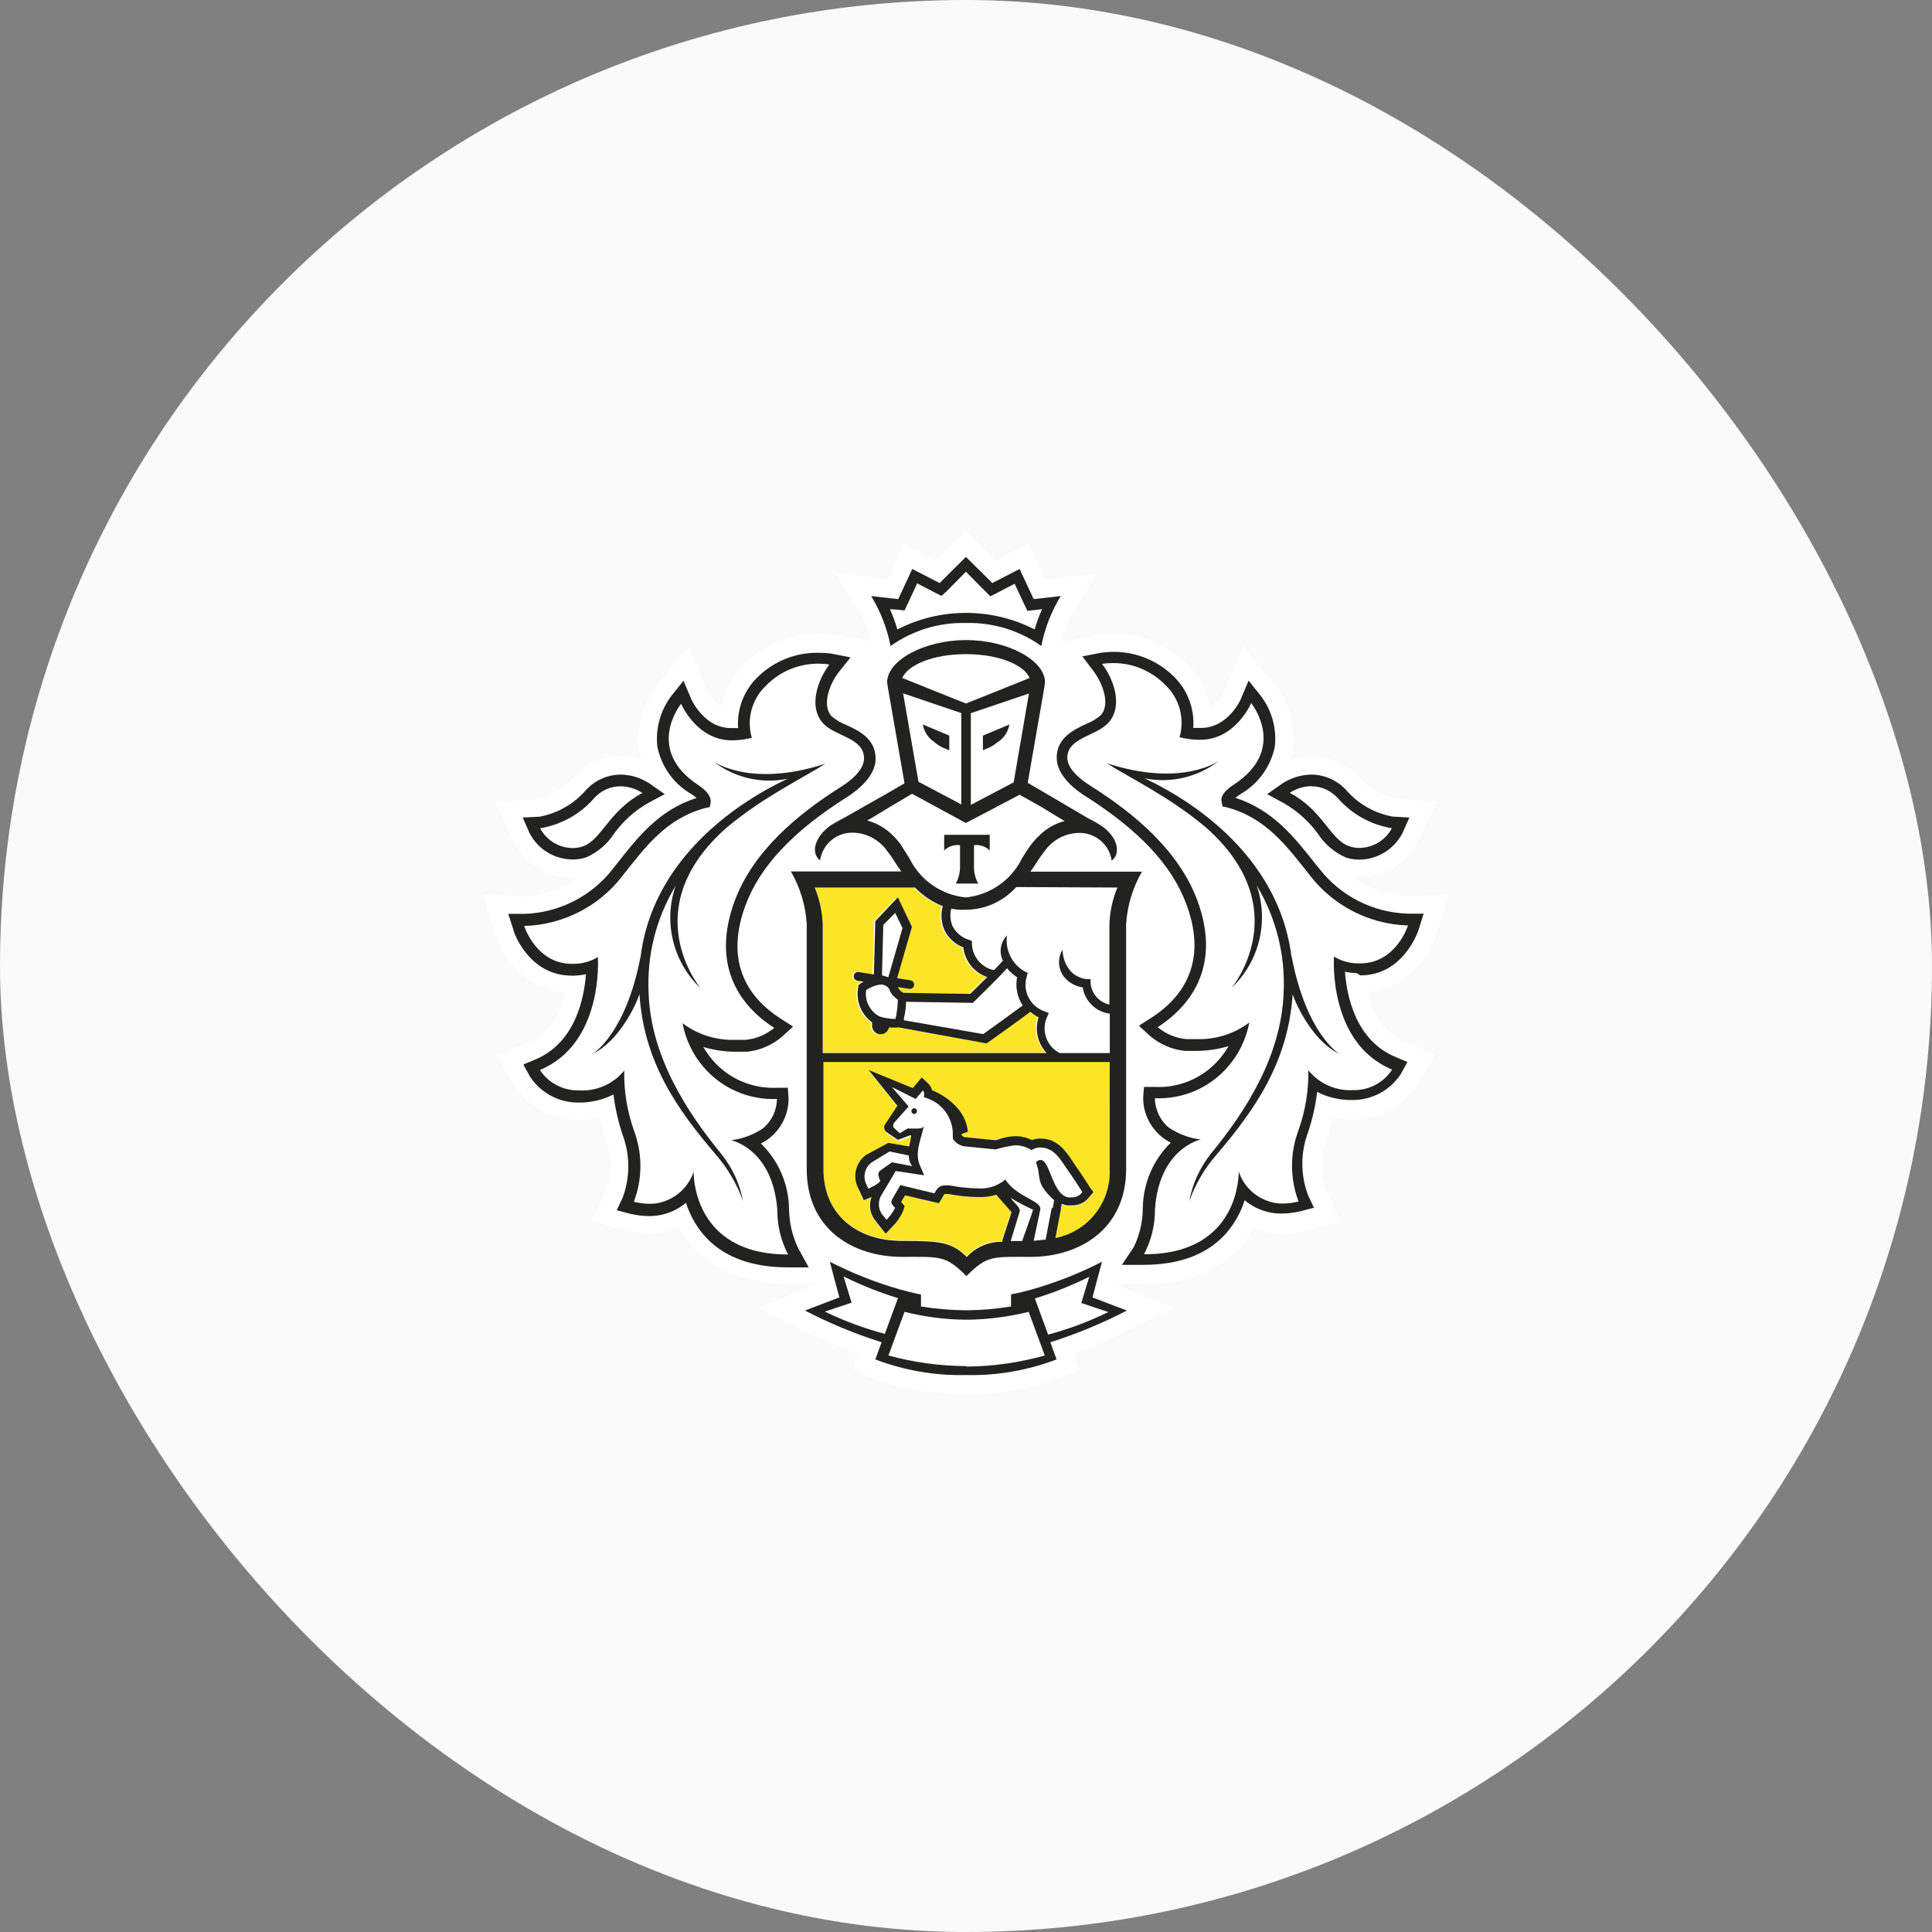 <svg width="88" height="88" viewBox="0 0 88 88" fill="none" xmlns="http://www.w3.org/2000/svg">
<rect x="0" y="0" width="88" height="88" fill="#808080" stroke="none"/>
<rect width="88" height="88" rx="44" fill="#FAFAFA"/>
<path d="M65.419 42.577L66 40.752L64.11 40.812C63.224 40.779 62.371 40.48 61.654 39.953H61.91C63.061 39.948 64.115 39.291 64.626 38.258L65.457 36.482C64.805 36.488 64.153 36.45 63.507 36.368C62.887 36.221 62.333 35.885 61.915 35.407C61.35 34.804 60.568 34.461 59.742 34.456C59.422 34.456 59.101 34.51 58.792 34.608C58.835 34.461 58.873 34.315 58.9 34.163C59.031 33.103 58.732 32.033 58.075 31.191L56.641 29.426L55.761 31.49C55.619 31.783 55.407 32.039 55.136 32.223C54.984 31.485 54.625 30.811 54.093 30.279C53.202 29.366 51.98 28.855 50.703 28.866C50.48 28.866 50.258 28.883 50.041 28.915L48.324 29.252C48.471 28.676 48.704 28.128 49.019 27.622L49.964 26.15L47.585 26.373L46.825 24.743L45.358 25.542L44 24.2L42.642 25.542L41.175 24.781L40.415 26.373L38.036 26.101L38.981 27.579C39.296 28.084 39.529 28.633 39.676 29.209L38.047 28.888H37.992C37.764 28.855 37.536 28.839 37.308 28.839C36.031 28.828 34.809 29.339 33.918 30.252C33.38 30.789 33.011 31.474 32.864 32.223C32.603 32.044 32.392 31.8 32.25 31.512L31.365 29.431L29.92 31.202C29.274 32.044 28.986 33.109 29.111 34.163C29.138 34.315 29.176 34.461 29.219 34.608C28.91 34.51 28.589 34.456 28.269 34.456C27.443 34.461 26.661 34.804 26.096 35.407C25.683 35.879 25.134 36.216 24.52 36.368C23.869 36.466 23.206 36.504 22.543 36.482L23.353 38.286C23.863 39.318 24.917 39.975 26.069 39.98H26.324C25.618 40.496 24.776 40.795 23.901 40.833L22 40.752L22.581 42.577C23.016 44.006 24.249 45.054 25.732 45.244C25.58 46.206 24.971 47.037 24.102 47.471L22.646 48.063L23.429 49.427C24.075 50.432 25.189 51.029 26.378 51.018C26.688 51.018 26.997 50.986 27.302 50.921C27.378 51.252 27.476 51.583 27.584 51.904C27.856 52.621 27.872 53.403 27.639 54.131L26.932 55.614L28.513 56.032C28.866 56.125 29.236 56.168 29.599 56.168C29.86 56.168 30.116 56.141 30.371 56.081C30.556 56.038 30.74 55.983 30.914 55.913C31.115 56.277 31.37 56.614 31.658 56.912C32.669 57.95 34.103 58.477 35.922 58.477H37.221L34.543 59.59L36.574 60.595C37.395 60.997 38.231 61.361 39.084 61.682L38.84 62.388L39.54 62.708C40.703 63.165 41.936 63.42 43.185 63.463H44.853C46.097 63.42 47.324 63.159 48.481 62.703L49.16 62.388L48.922 61.682C49.785 61.35 50.633 60.975 51.458 60.557L53.452 59.59L50.779 58.504H52.083C53.903 58.504 55.342 57.961 56.347 56.94C56.641 56.641 56.89 56.304 57.091 55.94C57.265 56.011 57.45 56.065 57.635 56.108C57.89 56.168 58.145 56.195 58.406 56.195C58.77 56.195 59.139 56.146 59.492 56.059L61.078 55.641L60.389 54.185C60.128 53.447 60.139 52.637 60.416 51.904C60.53 51.572 60.622 51.236 60.698 50.899C61.002 50.964 61.318 50.997 61.627 50.997C62.828 51.008 63.947 50.388 64.582 49.367L65.353 48.02L63.919 47.433C63.05 46.999 62.442 46.168 62.29 45.206C63.773 45.011 65.006 43.968 65.441 42.534L65.419 42.577Z" fill="white"/>
<path d="M50.531 48.346H37.494V53.235C37.494 55.245 38.944 56.494 41.09 56.494C42.882 56.494 43.355 56.565 44.017 57.227C44.436 56.776 45.028 56.521 45.647 56.532V56.456L46.06 55.185L45.359 54.419C45.077 54.506 44.783 54.538 44.49 54.522C44.05 54.517 43.615 54.473 43.186 54.386H43.051C42.991 54.386 42.991 54.386 42.974 54.419L42.893 54.555L42.746 54.799L42.464 54.734L41.209 54.441L41.035 54.723V54.756L41.187 54.924L41.122 55.141C41.008 55.407 40.845 55.647 40.639 55.853L40.324 56.19L40.036 55.831L39.824 55.565C39.596 55.266 39.541 54.875 39.672 54.522L39.319 54.669L39.161 54.321L39.074 54.077C38.852 53.561 39.02 52.963 39.471 52.637L40.481 52.094L41.443 52.284C41.443 52.192 41.502 51.86 41.53 51.779H41.475L40.932 51.985L40.389 51.616C40.28 51.507 40.275 51.328 40.389 51.214L40.905 50.432L39.596 48.802L41.557 49.573L41.693 49.41L41.964 49.084L42.274 49.378C42.355 49.459 42.41 49.557 42.437 49.671C42.98 49.888 43.985 50.524 44.066 51.556L43.757 51.681C43.795 51.735 43.844 51.779 43.904 51.806L45.337 51.947L45.468 51.909C45.712 51.817 45.973 51.768 46.234 51.763C46.495 51.763 46.75 51.822 46.983 51.936C47.087 51.898 47.201 51.877 47.309 51.871H47.38C48.146 51.871 48.532 52.447 48.836 52.903L48.993 53.131C49.26 53.512 49.613 54.066 49.629 54.087L49.786 54.332L49.591 54.56C49.412 54.799 49.129 54.935 48.83 54.935C48.743 54.94 48.657 54.94 48.57 54.935C48.494 54.919 48.417 54.897 48.341 54.864C48.341 54.94 48.341 55.033 48.298 55.109L48.075 56.391C49.553 56.092 50.596 54.767 50.536 53.256L50.531 48.346ZM37.477 47.949H47.63C47.217 47.515 47.076 46.89 47.261 46.32C47.125 46.255 46.994 46.168 46.88 46.07C46.484 46.363 45.251 47.243 44.957 47.466L44.892 47.509L40.905 46.803H40.824C40.693 46.809 40.563 46.809 40.432 46.803C40.394 46.982 40.237 47.107 40.057 47.107H39.992C39.781 47.069 39.634 46.868 39.666 46.656V46.569C39.15 46.2 38.906 45.559 39.042 44.94V44.869L39.101 44.826C39.101 44.826 39.178 44.771 39.281 44.712L38.993 44.668C38.884 44.647 38.814 44.549 38.83 44.44C38.846 44.331 38.944 44.261 39.053 44.277H39.058L39.748 44.386L39.813 41.958L40.84 40.871L41.481 42.218L40.807 44.554L41.416 44.652C41.524 44.674 41.595 44.771 41.578 44.88C41.562 44.978 41.481 45.043 41.383 45.043H41.35L40.856 44.962V45C40.91 45.097 40.992 45.173 41.095 45.222L44.132 45.271L44.908 44.505C44.316 44.299 43.893 43.777 43.822 43.153C43.442 43.006 43.132 42.724 42.958 42.36C42.812 42.017 42.784 41.632 42.888 41.273C42.41 41.083 41.975 40.795 41.622 40.426H37.113C37.331 40.958 37.456 41.523 37.477 42.093V47.949Z" fill="#FCE527"/>
<path d="M41.642 50.48C41.577 50.48 41.518 50.529 41.512 50.594V50.6C41.507 50.67 41.561 50.736 41.632 50.741H41.637C41.713 50.741 41.767 50.681 41.767 50.611C41.767 50.535 41.713 50.48 41.642 50.48Z" fill="#222220"/>
<path d="M41.635 50.474C41.64 50.474 41.64 50.48 41.64 50.48C41.645 50.48 41.645 50.474 41.651 50.474H41.635ZM50.51 59.383L49.761 59.095L49.967 58.318L50.195 57.471C49.169 57.998 48.093 58.422 46.985 58.737C46.442 58.889 46.051 58.959 46.051 58.959V59.508C45.383 59.617 44.709 59.676 44.03 59.682H43.97C43.291 59.676 42.618 59.617 41.95 59.508V58.965C41.95 58.965 41.553 58.889 41.01 58.737C39.902 58.422 38.826 57.998 37.799 57.471L38.022 58.318L38.234 59.095L37.479 59.383L36.664 59.693C37.783 60.274 38.951 60.757 40.157 61.138L39.869 61.92C41.178 62.419 42.58 62.664 43.981 62.631H44.014C45.415 62.664 46.817 62.419 48.126 61.92L47.843 61.138C49.044 60.757 50.212 60.274 51.331 59.693L50.51 59.383ZM37.571 59.742L38.788 59.334L38.424 58.139C39.223 58.535 40.048 58.867 40.901 59.128L40.303 60.757C39.364 60.507 38.446 60.165 37.571 59.742ZM44.03 62.246L44.003 62.224C42.808 62.218 41.618 62.056 40.467 61.74L41.2 59.752C42.112 59.98 43.052 60.105 43.997 60.111H44.057C45.002 60.1 45.942 59.98 46.855 59.752L47.588 61.74C46.431 62.066 45.23 62.235 44.03 62.246ZM47.735 60.79V60.774L47.137 59.144C47.99 58.883 48.816 58.552 49.614 58.155L49.25 59.35L50.483 59.763C49.603 60.192 48.68 60.54 47.735 60.79ZM43.997 28.377C45.225 28.344 46.431 28.713 47.43 29.425C47.588 28.621 47.887 27.85 48.316 27.149L47.083 27.29L46.442 25.916L45.198 26.557L43.997 25.367L42.797 26.557L41.553 25.916L40.912 27.29L39.679 27.149C40.108 27.85 40.407 28.621 40.564 29.425C41.564 28.713 42.77 28.344 43.997 28.377ZM40.858 27.768L41.2 27.806L41.346 27.497L41.776 26.573L42.574 26.986L42.884 27.143L43.134 26.915L43.997 26.041L44.861 26.915L45.111 27.16L45.421 27.002L46.214 26.589L46.648 27.513L46.795 27.823L47.137 27.785L47.463 27.746C47.333 28.045 47.219 28.355 47.126 28.67C45.165 27.665 42.835 27.665 40.874 28.67C40.782 28.355 40.667 28.045 40.537 27.746L40.858 27.768ZM60.109 39.588L59.962 39.409C58.952 38.122 57.99 36.9 56.274 36.34C56.345 36.28 56.415 36.226 56.491 36.177C57.306 35.715 57.882 34.922 58.067 34.004C58.159 33.173 57.925 32.342 57.415 31.679L56.872 31L56.529 31.81C56.529 31.858 55.926 33.157 54.71 33.157H54.351C54.416 32.304 54.107 31.462 53.504 30.854C52.77 30.104 51.76 29.686 50.712 29.691C50.516 29.691 50.321 29.707 50.13 29.735L49.299 29.898L49.815 30.576C50.217 31.12 50.581 32.059 50.152 32.565C49.946 32.744 49.712 32.885 49.457 32.983C48.914 33.238 48.131 33.602 48.131 34.515C48.131 35.107 48.593 35.726 49.424 36.253C51.874 37.807 53.39 39.409 54.047 41.213C55.063 43.961 53.737 45.526 52.45 46.351L51.874 46.721L52.379 47.182C52.83 47.568 53.384 47.807 53.976 47.867H54.471C54.976 47.867 55.475 47.796 55.959 47.65C55.84 47.861 55.693 48.062 55.535 48.247C54.802 49.1 53.715 49.567 52.591 49.507H52.108L52.07 49.991C52.064 50.67 52.363 51.311 52.879 51.751C53.015 51.87 53.167 51.968 53.33 52.044C52.526 52.826 52.07 53.897 52.053 55.021C52.053 55.635 51.912 56.243 51.646 56.797L51.103 57.612H52.07C53.667 57.612 54.889 57.172 55.736 56.298C56.176 55.836 56.502 55.276 56.692 54.668C57.007 54.934 57.377 55.119 57.779 55.211C57.969 55.255 58.164 55.276 58.36 55.276C58.653 55.276 58.947 55.238 59.229 55.173L59.848 55.01L59.577 54.434C59.234 53.516 59.234 52.501 59.577 51.582C59.778 50.985 59.919 50.366 59.995 49.736C60.484 49.985 61.027 50.11 61.576 50.105C62.477 50.116 63.319 49.67 63.808 48.915L64.107 48.372L63.564 48.144C61.744 47.389 61.342 45.357 61.261 44.26C61.44 44.298 61.619 44.32 61.804 44.325L61.956 44.428C63.933 44.428 64.596 42.413 64.623 42.326L64.846 41.615H64.102C62.537 41.56 61.076 40.822 60.109 39.588ZM61.961 43.88H61.885C61.489 43.885 61.098 43.776 60.761 43.57C60.761 43.57 60.473 47.498 63.401 48.714V48.731C63.015 49.317 62.353 49.665 61.652 49.654C60.859 49.703 60.093 49.366 59.593 48.752C59.609 49.676 59.457 50.599 59.148 51.468C58.751 52.517 58.751 53.679 59.148 54.728C58.903 54.787 58.659 54.82 58.409 54.82C58.257 54.82 58.099 54.804 57.953 54.766C57.23 54.592 56.654 54.059 56.421 53.359C56.421 53.359 56.535 57.129 52.14 57.129H52.108C52.439 56.498 52.613 55.798 52.607 55.086C52.797 52.3 54.688 51.903 54.688 51.903C54.166 51.838 53.672 51.653 53.237 51.36C52.841 51.028 52.613 50.539 52.602 50.023C53.873 50.078 55.101 49.551 55.932 48.584C56.432 48.014 56.763 47.318 56.904 46.574C56.203 47.101 55.34 47.367 54.465 47.329H54.02C53.547 47.28 53.096 47.096 52.732 46.786C54.405 45.7 55.579 43.842 54.541 41.022C53.705 38.763 51.7 37.073 49.685 35.802C49.017 35.389 48.615 34.922 48.615 34.52C48.615 33.575 49.956 33.548 50.511 32.891C51.146 32.152 50.75 30.957 50.196 30.24C50.353 30.213 50.516 30.202 50.674 30.202C51.581 30.191 52.455 30.555 53.085 31.207C53.726 31.815 53.971 32.733 53.726 33.581L54.02 33.64C54.199 33.673 54.378 33.689 54.563 33.695H54.682C56.274 33.695 56.991 32.027 56.991 32.027C56.991 32.027 58.686 34.113 56.193 35.742C55.764 36.02 55.573 36.286 55.649 36.557L55.687 36.736L55.867 36.769C57.675 37.258 58.583 38.507 59.707 39.925C60.772 41.278 62.38 42.093 64.102 42.152H64.134C64.134 42.152 63.591 43.88 61.961 43.88Z" fill="#222220"/>
<path d="M58.477 36.585C59.086 36.933 59.612 37.405 60.025 37.97C60.335 38.448 60.775 38.828 61.297 39.057C61.492 39.122 61.704 39.154 61.91 39.154C62.741 39.154 63.502 38.682 63.882 37.943L64.197 37.237L63.431 37.194C62.606 37.041 61.861 36.618 61.313 35.982C60.905 35.542 60.335 35.287 59.732 35.281C59.265 35.287 58.814 35.428 58.423 35.678L57.717 36.172L58.477 36.585ZM59.748 35.808L59.732 35.814C60.194 35.814 60.628 36.015 60.938 36.357C61.574 37.085 62.443 37.568 63.399 37.726C63.105 38.274 62.535 38.617 61.91 38.622C61.758 38.622 61.606 38.595 61.459 38.546C60.58 38.247 60.27 36.916 58.743 36.112C59.042 35.917 59.39 35.814 59.748 35.808ZM58.836 43.587L58.825 43.576C58.38 39.991 55.778 37.4 52.882 35.83C52.616 35.683 52.366 35.564 52.127 35.45C53.322 35.694 54.566 35.401 55.528 34.651C55.528 34.651 53.849 35.884 50.416 34.765C51.367 35.385 53.214 36.254 54.903 37.666C59.118 41.371 56.103 44.989 56.103 44.989C57.364 43.793 57.804 41.968 57.239 40.328C58.13 41.811 58.559 43.527 58.466 45.255C58.347 48.101 56.766 50.589 55.137 52.572C54.648 53.196 54.311 53.93 54.17 54.712C54.447 53.935 54.865 53.218 55.408 52.599C57.173 50.529 58.667 48.383 58.879 45.293C59.064 45.836 59.813 47.417 61.009 48.009C61.009 48.009 59.509 47.107 58.836 43.587ZM36.347 56.836C36.086 56.282 35.945 55.673 35.94 55.06C35.923 53.935 35.462 52.865 34.657 52.083C34.82 52.007 34.973 51.909 35.108 51.79C35.624 51.35 35.923 50.709 35.918 50.03L35.885 49.546H35.396C34.277 49.6 33.191 49.139 32.458 48.286C32.3 48.101 32.159 47.9 32.034 47.688C32.517 47.835 33.017 47.906 33.522 47.906H34.017C34.609 47.846 35.168 47.607 35.619 47.221L36.124 46.759L35.548 46.39C34.256 45.564 32.935 44 33.951 41.251C34.609 39.464 36.124 37.851 38.596 36.297C39.427 35.754 39.883 35.151 39.883 34.559C39.883 33.646 39.117 33.282 38.558 33.027C38.303 32.929 38.069 32.788 37.862 32.609C37.428 32.104 37.792 31.142 38.199 30.621L38.742 29.942L37.906 29.779C37.716 29.746 37.52 29.735 37.325 29.735C36.265 29.703 35.244 30.11 34.495 30.854C33.881 31.457 33.56 32.305 33.62 33.163H33.294C32.072 33.163 31.496 31.87 31.474 31.816L31.132 31.006L30.589 31.685C30.084 32.348 29.85 33.179 29.942 34.01C30.127 34.928 30.698 35.721 31.512 36.183C31.588 36.232 31.664 36.286 31.73 36.346C30.013 36.889 29.052 38.128 28.041 39.415L27.895 39.6C26.928 40.833 25.461 41.572 23.896 41.626H23.152L23.381 42.338C23.381 42.425 24.065 44.44 26.048 44.44H26.145C26.33 44.434 26.509 44.413 26.689 44.375C26.607 45.461 26.205 47.504 24.38 48.259L23.837 48.487L24.136 49.03C24.624 49.785 25.466 50.231 26.368 50.22C26.917 50.225 27.455 50.1 27.943 49.85C28.02 50.48 28.161 51.1 28.362 51.697C28.704 52.615 28.704 53.631 28.362 54.549L28.09 55.125L28.709 55.288C28.992 55.353 29.285 55.391 29.578 55.391C29.774 55.391 29.97 55.369 30.16 55.326C30.562 55.233 30.931 55.049 31.246 54.783C31.436 55.391 31.762 55.951 32.202 56.412C33.055 57.287 34.277 57.721 35.869 57.727H36.836L36.347 56.836ZM35.88 57.14C31.485 57.14 31.594 53.37 31.594 53.37C31.36 54.071 30.784 54.603 30.062 54.777C29.915 54.815 29.758 54.831 29.606 54.831C29.356 54.831 29.111 54.799 28.872 54.739C29.269 53.691 29.269 52.528 28.872 51.48C28.563 50.611 28.416 49.687 28.432 48.764C27.933 49.378 27.167 49.714 26.374 49.666H26.346C25.64 49.676 24.977 49.323 24.592 48.737C27.52 47.52 27.232 43.593 27.232 43.593C26.895 43.799 26.504 43.907 26.107 43.902H26.048C24.418 43.902 23.875 42.175 23.875 42.175H23.907C25.629 42.12 27.243 41.306 28.307 39.953C29.426 38.535 30.339 37.286 32.148 36.797L32.327 36.764L32.365 36.585C32.414 36.308 32.224 36.042 31.822 35.77C29.329 34.141 31.023 32.055 31.023 32.055C31.023 32.055 31.73 33.722 33.332 33.722H33.408C33.593 33.717 33.772 33.701 33.951 33.668L34.245 33.608C33.995 32.761 34.245 31.843 34.886 31.235C35.516 30.583 36.39 30.219 37.297 30.23C37.455 30.23 37.618 30.24 37.776 30.268C37.232 30.99 36.83 32.185 37.466 32.918C38.009 33.554 39.356 33.581 39.356 34.548C39.356 34.95 38.981 35.417 38.313 35.835C36.293 37.107 34.288 38.796 33.457 41.056C32.419 43.875 33.593 45.749 35.266 46.819C34.902 47.123 34.451 47.313 33.978 47.362H33.528C32.653 47.4 31.789 47.134 31.089 46.607C31.23 47.352 31.561 48.047 32.056 48.617C32.887 49.579 34.12 50.111 35.391 50.057C35.38 50.573 35.152 51.062 34.755 51.393C34.321 51.686 33.826 51.871 33.305 51.936C33.305 51.936 35.201 52.322 35.407 55.119C35.402 55.831 35.576 56.532 35.907 57.162L35.88 57.14Z" fill="#222220"/>
<path d="M26.085 39.149H26.09C26.297 39.149 26.508 39.117 26.704 39.051C27.225 38.823 27.665 38.443 27.975 37.965C28.382 37.4 28.909 36.927 29.518 36.58L30.278 36.172L29.572 35.678C29.181 35.428 28.73 35.287 28.268 35.282C27.665 35.287 27.095 35.542 26.688 35.988C26.144 36.618 25.395 37.047 24.575 37.199L23.809 37.237L24.118 37.943C24.498 38.682 25.253 39.144 26.085 39.149ZM27.062 36.357C27.367 36.015 27.801 35.814 28.263 35.814C28.616 35.819 28.964 35.928 29.262 36.118C27.725 36.938 27.405 38.253 26.546 38.552C26.405 38.6 26.253 38.628 26.101 38.628C25.471 38.628 24.895 38.28 24.602 37.726C25.558 37.568 26.427 37.085 27.062 36.357ZM29.545 45.276C29.453 43.549 29.876 41.833 30.773 40.35C30.208 41.99 30.648 43.815 31.908 45.01C31.908 45.01 28.888 41.393 33.108 37.688C34.798 36.276 36.639 35.407 37.59 34.787C34.157 35.906 32.478 34.673 32.478 34.673C33.44 35.423 34.678 35.716 35.873 35.472C35.634 35.586 35.384 35.711 35.118 35.852C32.223 37.427 29.605 40.018 29.176 43.603V43.576C28.502 47.096 27.003 47.998 27.003 47.998C28.192 47.411 28.947 45.825 29.127 45.282C29.328 48.378 30.838 50.524 32.603 52.588C33.141 53.207 33.565 53.924 33.842 54.701C33.695 53.924 33.358 53.191 32.864 52.572C31.234 50.589 29.659 48.101 29.545 45.276ZM43.006 38.736C43.196 38.552 43.462 38.465 43.728 38.497V39.524C43.723 39.779 43.657 40.024 43.532 40.246H44.559C44.434 40.024 44.369 39.779 44.364 39.524V38.497C44.624 38.465 44.891 38.552 45.081 38.736V38.025H43.006V38.736ZM42.577 33.809H42.566C42.723 33.945 42.908 34.054 43.109 34.119L43.239 34.179V33.505L42.033 33C42.093 33.337 42.289 33.63 42.577 33.809ZM45.439 33.804L45.434 33.809C45.722 33.63 45.917 33.337 45.977 33L44.771 33.505V34.173L44.896 34.114C45.097 34.048 45.282 33.94 45.439 33.804Z" fill="#222220"/>
<path d="M47.599 31.083C47.599 30.067 45.888 29.154 44.003 29.154C42.118 29.154 40.407 30.067 40.407 31.083L40.445 31.333L41.2 35.678L40.445 36.118L38.473 37.237C38.473 37.237 38.033 37.465 37.827 37.601C37.083 38.144 36.925 38.872 37.354 39.187C37.463 38.449 38.109 37.905 38.859 37.927C39.484 37.944 40.065 38.258 40.418 38.775C40.527 38.905 40.624 39.046 40.711 39.187C40.825 39.372 40.939 39.535 41.053 39.693H36.023C36.447 40.42 36.692 41.241 36.746 42.083V53.257C36.746 55.973 38.826 57.249 41.092 57.249C42.83 57.249 43.063 57.168 44.019 58.124C44.976 57.168 45.209 57.249 46.947 57.249C49.196 57.249 51.293 55.962 51.293 53.257V42.093C51.347 41.252 51.592 40.431 52.016 39.703H46.931C47.045 39.546 47.159 39.383 47.273 39.198C47.366 39.057 47.463 38.916 47.567 38.785C47.925 38.269 48.506 37.954 49.131 37.938C49.881 37.916 50.527 38.459 50.636 39.198C51.07 38.889 50.913 38.112 50.163 37.612C49.962 37.471 49.522 37.248 49.522 37.248L47.567 36.097L46.812 35.657L47.567 31.311L47.599 31.083ZM41.135 31.582L43.786 32.479V36.64L41.836 35.608L41.135 31.582ZM37.11 40.426H41.678C42.031 40.795 42.466 41.089 42.944 41.273C42.841 41.632 42.868 42.017 43.015 42.36C43.188 42.724 43.498 43.006 43.878 43.153C43.949 43.778 44.373 44.299 44.965 44.505C44.639 44.837 44.318 45.146 44.188 45.271L41.151 45.222C41.048 45.173 40.967 45.097 40.912 45V44.962L41.407 45.043H41.439C41.537 45.043 41.618 44.978 41.635 44.88C41.651 44.772 41.58 44.674 41.472 44.652L40.863 44.554L41.537 42.218L40.896 40.871L39.869 41.958L39.804 44.386L39.114 44.277C39.006 44.256 38.908 44.326 38.886 44.435V44.44C38.87 44.549 38.94 44.647 39.049 44.668L39.337 44.712C39.234 44.772 39.163 44.815 39.158 44.826L39.098 44.869V44.94C38.962 45.559 39.212 46.2 39.723 46.57V46.657C39.69 46.868 39.837 47.069 40.049 47.107H40.114C40.293 47.107 40.451 46.983 40.489 46.803C40.619 46.809 40.744 46.809 40.874 46.803H40.956L44.938 47.526L45.003 47.482C45.318 47.26 46.529 46.396 46.926 46.086C47.04 46.184 47.17 46.271 47.306 46.336C47.121 46.906 47.263 47.531 47.675 47.966H37.474V42.093C37.452 41.523 37.327 40.958 37.11 40.426ZM46.583 45.798C46.171 46.102 45.155 46.841 44.785 47.102L41.173 46.472V46.374C41.233 46.13 41.265 45.88 41.271 45.63L44.313 45.679L44.373 45.619C44.422 45.57 45.383 44.641 45.872 44.103C46.002 44.266 46.154 44.402 46.328 44.511C46.241 44.956 46.334 45.418 46.583 45.798ZM40.548 45.146V45.163C40.63 45.315 40.749 45.445 40.896 45.532C40.891 45.755 40.869 45.972 40.831 46.189C40.831 46.238 40.831 46.287 40.793 46.336V46.412C40.543 46.412 40.298 46.374 40.059 46.298C39.625 46.064 39.38 45.586 39.451 45.097C39.647 44.962 39.869 44.875 40.103 44.842C40.304 44.837 40.483 44.956 40.548 45.146ZM40.173 44.424L40.233 42.126L40.776 41.583L41.108 42.273L40.462 44.511L40.173 44.424ZM46.556 56.527H46.035L46.442 55.196C46.507 55.011 46.171 54.772 46.029 54.56C46.361 54.761 46.703 54.94 47.056 55.103C47.056 55.147 46.556 56.527 46.556 56.527ZM47.952 55.038L47.909 55L47.626 56.467C47.447 56.467 47.257 56.505 47.083 56.516L47.382 55.103C47.469 54.685 46.344 54.56 45.79 53.729C45.426 54.033 44.959 54.175 44.492 54.126C44.079 54.12 43.672 54.077 43.27 53.995C43.199 53.99 43.129 53.99 43.058 53.995C42.89 53.984 42.727 54.071 42.64 54.218L42.558 54.354L41.01 53.979L40.641 54.62C40.581 54.707 40.592 54.826 40.668 54.903L40.771 55.017C40.668 55.218 40.538 55.402 40.38 55.56L40.152 55.277C39.978 54.995 39.994 54.631 40.19 54.365L40.798 53.338L42.096 53.533L41.896 53.072C41.624 52.464 42.037 51.687 42.08 51.241C42.08 51.377 41.939 51.404 41.798 51.404H41.423C41.396 51.399 41.363 51.399 41.336 51.404L40.983 51.616L40.706 51.361C40.663 51.279 40.679 51.181 40.744 51.122L41.385 50.399L40.624 49.514L41.711 50.057L42.037 49.666C42.124 49.753 42.086 49.981 42.086 49.981C42.873 50.177 43.422 50.894 43.4 51.708V51.866C43.509 52.04 43.683 52.159 43.878 52.208L45.35 52.355C45.644 52.263 45.943 52.203 46.247 52.165C46.507 52.165 46.768 52.246 46.985 52.387C47.089 52.317 47.214 52.273 47.339 52.268H47.387C48.045 52.268 48.322 52.865 48.675 53.354C48.941 53.729 49.299 54.294 49.299 54.294C49.196 54.446 49.028 54.538 48.843 54.538C48.778 54.544 48.718 54.544 48.653 54.538C47.947 54.408 47.844 52.952 47.442 52.838H47.377C47.3 52.838 47.23 52.882 47.192 52.952C47.377 53.447 47.268 53.648 47.469 54.039C47.616 54.272 47.8 54.484 48.012 54.663C48.012 54.663 47.985 54.881 47.952 55.038ZM40.038 53.615H40.027L40.092 53.783C40.049 53.93 39.549 54.142 39.549 54.142L39.44 53.903C39.299 53.561 39.402 53.17 39.701 52.947L40.521 52.447L41.396 52.632C41.39 52.806 41.445 52.974 41.548 53.115L40.63 52.941L40.087 53.322C40 53.398 39.983 53.517 40.038 53.615ZM50.543 53.262C50.603 54.772 49.555 56.097 48.072 56.391L48.322 55.076C48.322 55 48.349 54.908 48.36 54.832C48.436 54.864 48.512 54.886 48.588 54.903C48.675 54.908 48.762 54.908 48.849 54.903C49.147 54.903 49.43 54.767 49.609 54.528L49.805 54.3L49.642 54.077C49.642 54.077 49.278 53.501 49.006 53.121L48.854 52.893C48.55 52.436 48.164 51.86 47.398 51.86H47.328C47.219 51.866 47.105 51.888 47.002 51.926C46.768 51.812 46.513 51.752 46.252 51.752C45.991 51.757 45.731 51.806 45.486 51.898L45.356 51.937L43.922 51.795C43.862 51.768 43.813 51.725 43.775 51.67L44.085 51.545C43.998 50.508 42.998 49.872 42.455 49.66C42.428 49.546 42.373 49.449 42.292 49.367L41.983 49.074L41.711 49.4L41.575 49.563L39.565 48.737L40.874 50.367L40.358 51.149C40.25 51.258 40.244 51.437 40.358 51.551L40.901 51.92L41.445 51.714H41.499C41.499 51.795 41.439 52.127 41.412 52.219L40.467 52.056L39.456 52.599C38.989 52.936 38.826 53.555 39.071 54.077L39.185 54.321L39.343 54.669L39.696 54.522C39.565 54.875 39.619 55.266 39.848 55.565L40.059 55.837L40.342 56.195L40.657 55.858C40.863 55.652 41.026 55.413 41.14 55.147L41.206 54.93L41.053 54.761V54.729L41.227 54.446L42.482 54.739L42.765 54.805L42.917 54.555L42.998 54.419C42.998 54.392 42.998 54.386 43.074 54.386H43.21C43.639 54.473 44.074 54.517 44.508 54.522C44.802 54.538 45.095 54.506 45.377 54.419L46.073 55.212L45.66 56.483V56.559C45.041 56.548 44.449 56.804 44.03 57.255C43.362 56.592 42.89 56.521 41.102 56.521C38.957 56.521 37.506 55.266 37.506 53.262V48.373H50.543V53.262ZM50.897 40.426C50.674 40.953 50.554 41.518 50.532 42.093V45.755C50.06 45.652 49.707 45.25 49.674 44.766V44.598H49.511C49.229 44.576 48.968 44.446 48.773 44.245C48.533 43.968 48.403 43.62 48.398 43.256C48.164 43.636 48.186 44.125 48.458 44.484C48.669 44.75 48.979 44.929 49.316 44.973C49.413 45.603 49.919 46.092 50.549 46.173V47.966H48.267C47.67 47.661 47.42 46.95 47.686 46.336L47.773 46.14L47.572 46.064C46.92 45.836 46.562 45.136 46.768 44.473L46.812 44.31L46.659 44.239C46.089 43.908 45.774 43.261 45.866 42.61C45.568 42.914 45.492 43.376 45.682 43.756C45.573 43.881 45.432 44.027 45.274 44.19C44.704 44.071 44.291 43.577 44.269 42.995V42.859L44.144 42.811C43.813 42.713 43.541 42.485 43.384 42.18C43.281 41.931 43.259 41.648 43.33 41.387C43.438 41.409 43.547 41.425 43.656 41.436C43.764 41.442 43.878 41.442 43.987 41.436C44.867 41.436 45.703 41.056 46.29 40.404L50.897 40.426ZM47.377 36.721L48.267 37.264L48.49 37.395C48.028 37.52 47.61 37.77 47.279 38.117L47.241 38.15C47.165 38.231 47.094 38.313 47.023 38.4L46.98 38.454C46.909 38.541 46.844 38.633 46.784 38.731L46.752 38.78C46.676 38.889 46.605 39.008 46.535 39.128C46.04 40.111 45.079 40.768 43.987 40.877C42.895 40.768 41.934 40.111 41.439 39.128C41.369 39.008 41.298 38.894 41.227 38.78L41.184 38.72L41.01 38.438L40.961 38.378C40.891 38.291 40.82 38.21 40.749 38.133L40.711 38.096C40.38 37.748 39.962 37.498 39.5 37.373L39.728 37.243L40.624 36.7L41.542 36.156L43.992 37.487L46.442 36.2L47.377 36.721ZM46.171 35.635L44.22 36.661V32.484L46.866 31.588L46.171 35.635ZM43.998 32.044L41.097 30.882C41.342 30.295 42.482 29.795 43.998 29.795C45.513 29.795 46.654 30.295 46.898 30.882L43.998 32.044Z" fill="#222220"/>
</svg>

